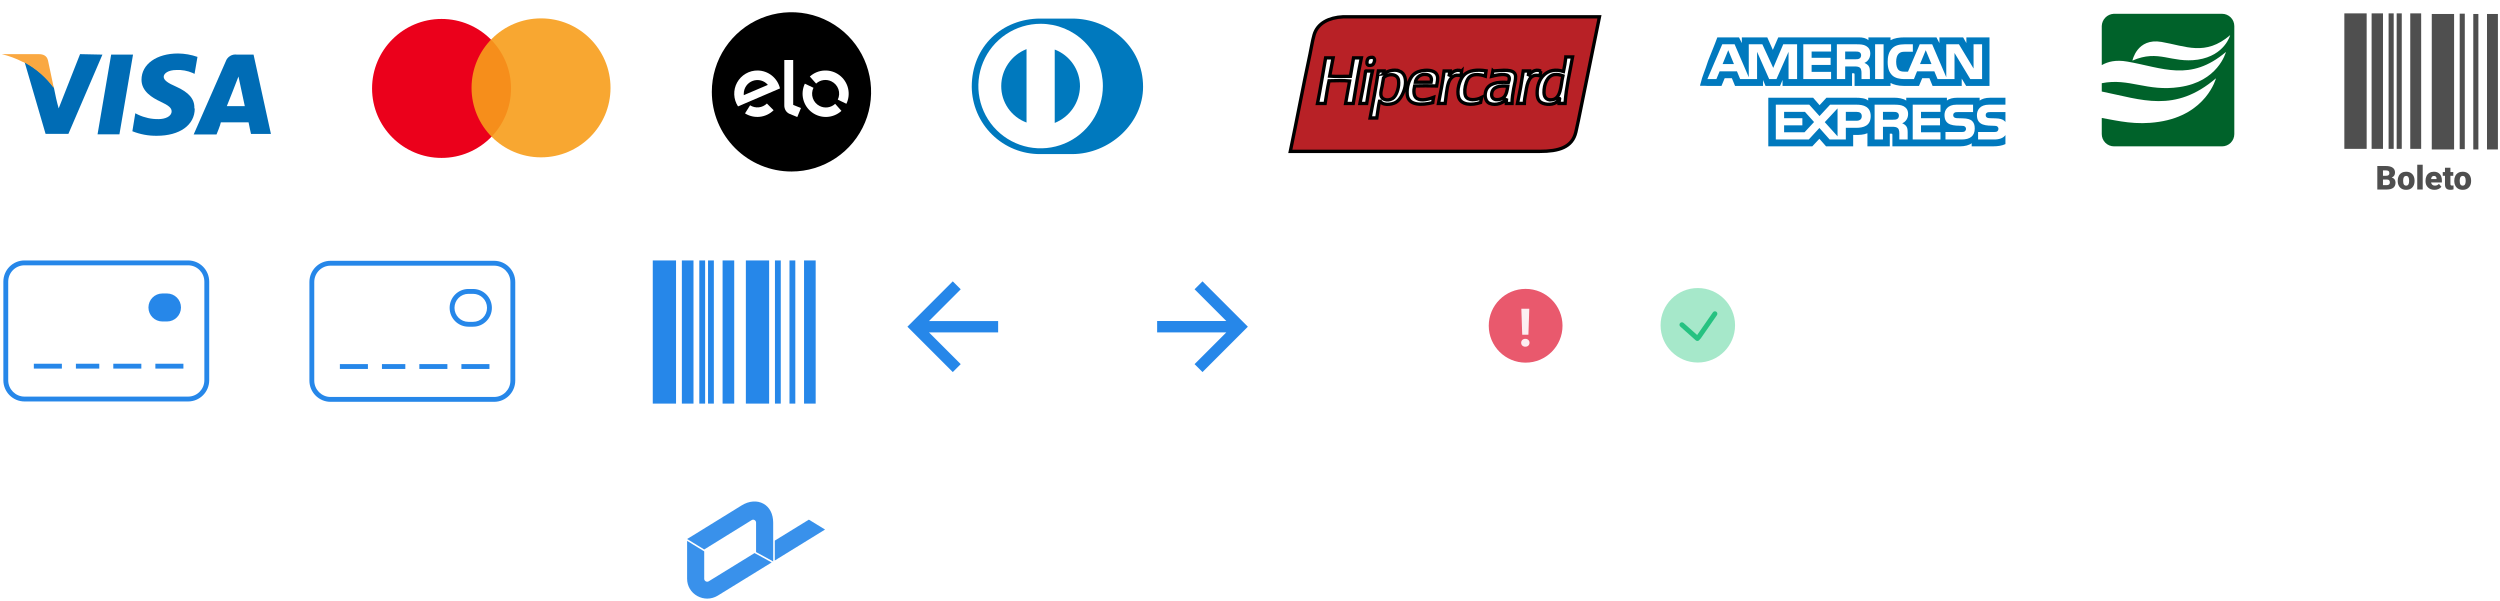 <svg width="744" height="179" xmlns="http://www.w3.org/2000/svg" xmlns:xlink="http://www.w3.org/1999/xlink">
 <defs>
  <pattern height="1" width="1" patternContentUnits="objectBoundingBox" id="pattern0">
   <use id="svg_1" transform="scale(0.001,0.002) " xlink:href="#image0"/>
  </pattern>
 </defs>
 <g>
  <title>background</title>
  <rect fill="none" id="canvas_background" height="402" width="582" y="-1" x="-1"/>
 </g>
 <g>
  <title>Layer 1</title>
  <rect id="svg_2" x="0.54" y="0.153" fill-opacity="0" fill="black" height="178.311" width="742.837"/>
  <rect id="svg_3" x="505.937" y="11.124" fill-opacity="0" fill="black" height="32.432" width="90.882"/>
  <path id="svg_4" fill="#0079BE" d="m516.023,19.067l-1.695,-4.13l-1.685,4.13l3.38,0zm37.334,-1.644c-0.34,0.206 -0.743,0.213 -1.225,0.213l-3.008,0l0,-2.301l3.049,0c0.432,0 0.882,0.019 1.174,0.187c0.321,0.151 0.52,0.472 0.52,0.916c0,0.453 -0.189,0.817 -0.51,0.985zm21.458,1.644l-1.713,-4.13l-1.704,4.13l3.417,0zm-39.999,4.47l-2.538,0l-0.01,-8.113l-3.59,8.113l-2.174,0l-3.6,-8.12l0,8.12l-5.036,0l-0.951,-2.311l-5.156,0l-0.961,2.311l-2.689,0l4.434,-10.359l3.678,0l4.212,9.808l0,-9.808l4.041,0l3.24,7.027l2.977,-7.027l4.122,0l0.001,10.359zm10.116,0l-8.271,0l0,-10.359l8.272,0l0,2.157l-5.795,0l0,1.867l5.655,0l0,2.123l-5.655,0l0,2.069l5.795,0l-0.001,2.142zm11.663,-7.569c0,1.652 -1.102,2.505 -1.745,2.761c0.542,0.206 1.005,0.571 1.225,0.872c0.349,0.515 0.41,0.975 0.41,1.901l0,2.035l-2.497,0l-0.01,-1.306c0,-0.623 0.06,-1.52 -0.391,-2.018c-0.361,-0.364 -0.913,-0.443 -1.804,-0.443l-2.658,0l0,3.768l-2.476,0l0,-10.359l5.695,0c1.265,0 2.198,0.034 2.998,0.496c0.783,0.463 1.253,1.138 1.253,2.294zm3.962,7.569l-2.526,0l0,-10.359l2.526,0l0,10.359zm29.31,0l-3.508,0l-4.694,-7.775l0,7.775l-5.042,0l-0.964,-2.311l-5.143,0l-0.935,2.311l-2.897,0c-1.204,0 -2.728,-0.266 -3.59,-1.146c-0.871,-0.88 -1.323,-2.071 -1.323,-3.955c0,-1.536 0.27,-2.941 1.334,-4.051c0.801,-0.827 2.054,-1.208 3.76,-1.208l2.398,0l0,2.22l-2.348,0c-0.903,0 -1.413,0.134 -1.905,0.614c-0.422,0.436 -0.712,1.261 -0.712,2.346c0,1.11 0.221,1.91 0.682,2.433c0.381,0.41 1.073,0.534 1.725,0.534l1.112,0l3.49,-8.146l3.71,0l4.192,9.798l0,-9.798l3.77,0l4.352,7.214l0,-7.214l2.536,0l0,10.358zm-81.785,2.035c2.89,0 4.231,0 4.231,0l0.954,-2.301l2.135,0l0.952,2.301l8.324,0l0,-1.759l0.743,1.766l4.321,0l0.743,-1.793l0,1.785l20.686,0l-0.009,-3.777l0.4,0c0.28,0.01 0.362,0.036 0.362,0.498l0,3.278l10.699,0l0,-0.879c0.863,0.462 2.205,0.879 3.972,0.879l4.5,0l0.964,-2.301l2.135,0l0.942,2.301l8.674,0l0,-2.186l1.314,2.186l6.95,0l0,-14.447l-6.879,0l0,1.706l-0.963,-1.706l-7.058,0l0,1.706l-0.885,-1.706l-9.534,0c-1.596,0 -2.999,0.223 -4.132,0.844l0,-0.844l-6.58,0l0,0.844c-0.721,-0.64 -1.704,-0.844 -2.796,-0.844l-24.037,0l-1.613,3.732l-1.656,-3.732l-7.572,0l0,1.706l-0.831,-1.706l-6.457,0c0,0 -0.925,2.539 -2.731,6.938c-1.028,3.233 -1.726,4.524 -2.214,6.634c-0.297,1.28 -0.623,0.668 1.946,0.876z"/>
  <path id="svg_5" fill="#0079BE" d="m596.82,33.358l-4.513,0c-0.45,0 -0.75,0.017 -1.002,0.187c-0.261,0.168 -0.362,0.417 -0.362,0.746c0,0.391 0.221,0.657 0.542,0.772c0.261,0.091 0.541,0.117 0.954,0.117l1.342,0.036c1.354,0.034 2.258,0.266 2.809,0.834c0.1,0.079 0.161,0.168 0.23,0.256l0,-2.948zm0,6.831c-0.602,0.88 -1.774,1.325 -3.36,1.325l-4.782,0l0,-2.221l4.762,0c0.472,0 0.803,-0.062 1.002,-0.257c0.172,-0.16 0.293,-0.393 0.293,-0.675c0,-0.302 -0.121,-0.541 -0.303,-0.685c-0.179,-0.158 -0.441,-0.23 -0.872,-0.23c-2.325,-0.079 -5.225,0.072 -5.225,-3.207c0,-1.503 0.954,-3.085 3.552,-3.085l4.932,0l0,-2.062l-4.582,0c-1.383,0 -2.388,0.332 -3.099,0.846l0,-0.846l-6.778,0c-1.084,0 -2.356,0.268 -2.958,0.846l0,-0.846l-12.103,0l0,0.846c-0.964,-0.695 -2.589,-0.846 -3.339,-0.846l-7.984,0l0,0.846c-0.762,-0.738 -2.456,-0.846 -3.49,-0.846l-8.935,0l-2.044,2.213l-1.915,-2.213l-13.347,0l0,14.457l13.096,0l2.107,-2.247l1.985,2.247l8.072,0.007l0,-3.401l0.793,0c1.072,0.017 2.335,-0.027 3.449,-0.508l0,3.902l6.658,0l0,-3.768l0.322,0c0.41,0 0.45,0.017 0.45,0.426l0,3.341l20.226,0c1.284,0 2.626,-0.329 3.37,-0.925l0,0.925l6.415,0c1.335,0 2.639,-0.187 3.631,-0.666l0,-2.693l0.001,0zm-9.877,-4.139c0.482,0.499 0.74,1.129 0.74,2.195c0,2.229 -1.392,3.269 -3.889,3.269l-4.823,0l0,-2.221l4.803,0c0.47,0 0.803,-0.062 1.012,-0.257c0.17,-0.16 0.292,-0.393 0.292,-0.675c0,-0.302 -0.132,-0.541 -0.302,-0.685c-0.19,-0.158 -0.451,-0.23 -0.882,-0.23c-2.315,-0.079 -5.215,0.072 -5.215,-3.207c0,-1.503 0.944,-3.085 3.54,-3.085l4.964,0l0,2.205l-4.542,0c-0.45,0 -0.743,0.017 -0.992,0.187c-0.271,0.168 -0.372,0.417 -0.372,0.746c0,0.391 0.23,0.656 0.542,0.772c0.261,0.091 0.541,0.117 0.963,0.117l1.333,0.036c1.344,0.032 2.267,0.265 2.828,0.833zm-22.342,-0.64c-0.332,0.197 -0.741,0.214 -1.223,0.214l-3.008,0l0,-2.327l3.049,0c0.441,0 0.882,0.009 1.182,0.187c0.321,0.168 0.512,0.489 0.512,0.932c0,0.443 -0.191,0.8 -0.512,0.995zm1.495,1.289c0.551,0.203 1.002,0.568 1.213,0.87c0.35,0.506 0.4,0.978 0.41,1.891l0,2.054l-2.485,0l0,-1.297c0,-0.623 0.059,-1.546 -0.401,-2.028c-0.361,-0.371 -0.913,-0.46 -1.816,-0.46l-2.646,0l0,3.785l-2.488,0l0,-10.361l5.716,0c1.254,0 2.167,0.055 2.979,0.489c0.782,0.472 1.273,1.119 1.273,2.301c0,1.654 -1.103,2.498 -1.755,2.757zm3.128,-5.546l8.264,0l0,2.143l-5.799,0l0,1.884l5.657,0l0,2.114l-5.657,0l0,2.062l5.799,0.009l0,2.15l-8.264,0l0,-10.361zm-16.706,4.781l-3.199,0l0,-2.638l3.228,0c0.894,0 1.515,0.364 1.515,1.27c0,0.897 -0.592,1.368 -1.544,1.368zm-5.665,4.637l-3.802,-4.221l3.802,-4.086l0,8.307zm-9.817,-1.217l-6.088,0l0,-2.062l5.435,0l0,-2.114l-5.435,0l0,-1.884l6.207,0l2.709,3.019l-2.828,3.04zm19.684,-4.788c0,2.879 -2.148,3.473 -4.312,3.473l-3.09,0l0,3.475l-4.812,0l-3.049,-3.43l-3.168,3.43l-9.808,0l0,-10.361l9.959,0l3.046,3.396l3.149,-3.396l7.912,0c1.965,0 4.173,0.544 4.173,3.413z"/>
  <rect id="svg_6" fill="url(#pattern0)" height="49.491" width="111.383" y="0.153" x="365.434"/>
  <g id="svg_8" opacity="0.95">
   <rect id="svg_9" x="1.999" y="149.24" fill-opacity="0" fill="black" height="29.224" width="243.534"/>
   <rect id="svg_10" x="1.999" y="149.463" fill-opacity="0" fill="black" height="28.909" width="41.052"/>
   <path id="svg_11" fill="white" d="m38.233,154.866l-10.135,6.241l0,5.918l14.953,-9.21l-4.818,-2.949zm-16.16,9.951l-13.624,8.39c-0.282,0.173 -0.61,0.18 -0.901,0.02c-0.291,-0.16 -0.458,-0.438 -0.458,-0.766l0,-8.155l-5.091,-3.118l0,11.274c0,2.174 1.149,4.102 3.075,5.157c0.899,0.492 1.903,0.753 2.91,0.753c1.105,0 2.196,-0.311 3.16,-0.9l16.023,-9.869l-5.093,-2.786z" clip-rule="evenodd" fill-rule="evenodd" opacity="0.95"/>
   <path id="svg_12" fill="white" d="m24.709,150.12c-1.879,-1.026 -4.288,-0.841 -6.448,0.492c-3.685,2.276 -14.743,9.099 -14.743,9.099l-1.519,0.922l5.093,3.117l14.116,-8.737c0.282,-0.172 0.571,-0.179 0.86,-0.021c0.291,0.16 0.456,0.44 0.456,0.767l0,8.765l5.093,2.785l0,-11.55c-0.002,-2.575 -1.061,-4.63 -2.908,-5.639z" clip-rule="evenodd" fill-rule="evenodd" opacity="0.95"/>
   <rect id="svg_13" x="204.481" y="149.24" fill-opacity="0" fill="black" height="28.909" width="41.052"/>
   <path id="svg_14" fill="#2687E9" d="m240.715,154.643l-10.135,6.24l0,5.919l14.953,-9.21l-4.818,-2.949zm-16.16,9.951l-13.624,8.389c-0.282,0.174 -0.61,0.181 -0.9,0.021c-0.291,-0.16 -0.459,-0.438 -0.459,-0.767l0,-8.154l-5.091,-3.118l0,11.274c0,2.173 1.149,4.102 3.075,5.157c0.899,0.492 1.904,0.753 2.91,0.753c1.105,0 2.196,-0.311 3.16,-0.901l16.022,-9.869l-5.093,-2.785z" clip-rule="evenodd" fill-rule="evenodd" opacity="0.95"/>
   <path id="svg_15" fill="#2687E9" d="m227.192,149.897c-1.879,-1.026 -4.288,-0.842 -6.449,0.492c-3.684,2.276 -14.743,9.099 -14.743,9.099l-1.519,0.921l5.093,3.118l14.116,-8.737c0.282,-0.172 0.571,-0.179 0.86,-0.021c0.291,0.16 0.456,0.44 0.456,0.767l0,8.765l5.093,2.785l0,-11.55c-0.001,-2.575 -1.061,-4.631 -2.907,-5.639z" clip-rule="evenodd" fill-rule="evenodd" opacity="0.95"/>
   <path id="svg_16" fill="white" d="m55.634,165.47c-0.416,3.698 -1.442,4.959 -4.059,4.995c-0.992,-0.014 -1.69,-0.26 -2.134,-0.754c-0.645,-0.717 -0.834,-1.988 -0.613,-4.116c0.435,-3.608 1.523,-4.948 4.013,-4.948c1.045,0 1.773,0.243 2.226,0.742c0.633,0.696 0.807,1.954 0.568,4.081zm-2.192,-7.463c-2.076,0 -3.139,0.663 -3.921,1.412l0.118,-1.043l-2.999,0l-2.224,19.773l2.999,0l0.731,-6.507c0.552,0.682 1.338,1.301 2.975,1.435l0,0.03l0.321,0c0.049,0 0.095,-0.002 0.143,-0.002l0.051,-0.002l0.062,0.002c0.039,0.001 0.078,0.002 0.12,0.002c4.025,0 6.344,-2.466 6.891,-7.329l0.012,-0.132c0.011,-0.079 0.019,-0.159 0.028,-0.237c0.308,-2.738 -0.086,-4.668 -1.204,-5.901c-0.904,-0.996 -2.284,-1.501 -4.103,-1.501z" clip-rule="evenodd" fill-rule="evenodd" opacity="0.95"/>
   <path id="svg_17" fill="white" d="m69.692,167.238c-0.252,2.24 -1.639,3.283 -4.363,3.283c-1.006,0 -1.614,-0.151 -1.909,-0.476c-0.229,-0.253 -0.308,-0.656 -0.243,-1.231c0.151,-1.346 0.849,-1.842 2.985,-2.123c0.019,-0.002 1.833,-0.213 3.618,-0.228l-0.088,0.775zm-1.753,-9.231c-4.155,0 -6.027,1.324 -6.676,4.719l-0.072,0.374l2.978,0l0.07,-0.222c0.46,-1.473 0.712,-2.285 3.373,-2.285c1.23,0 1.995,0.184 2.339,0.561c0.264,0.293 0.34,0.753 0.252,1.543l-0.157,1.385c-1.096,-0.074 -3.674,-0.161 -6.011,0.419c-3.116,0.774 -3.838,3.172 -3.991,4.532c-0.138,1.222 0.106,2.187 0.723,2.867c0.735,0.81 1.954,1.205 3.725,1.205c2.236,0 3.62,-0.644 4.7,-1.436l-0.123,1.093l2.999,0l1.19,-10.577c0.138,-1.22 -0.106,-2.182 -0.721,-2.86c-0.814,-0.899 -2.275,-1.318 -4.598,-1.318z" clip-rule="evenodd" fill-rule="evenodd" opacity="0.95"/>
   <path id="svg_18" fill="white" d="m84.264,161.375c0.624,0.687 0.793,1.949 0.552,4.095l-0.46,4.084c-1.486,0.692 -3.003,0.748 -3.445,0.748c-1.22,0 -1.998,-0.233 -2.453,-0.734c-0.594,-0.654 -0.742,-1.866 -0.495,-4.053c0.354,-3.156 1.103,-4.867 4.032,-4.867c1.098,-0.001 1.819,0.23 2.27,0.727zm1.226,-1.912c-0.73,-0.838 -1.695,-1.456 -3.724,-1.456c-4.025,0 -6.342,2.457 -6.887,7.303c-0.317,2.813 0.123,4.903 1.308,6.207c0.948,1.045 2.365,1.574 4.212,1.574c0.218,0 2.004,-0.019 3.62,-0.63c-0.305,2.212 -0.83,3.363 -4.148,3.363c-1.672,0 -2.39,-0.255 -2.49,-1.841l-0.019,-0.296l-2.971,0l-0.005,0.311c-0.023,1.43 0.319,2.478 1.045,3.207c0.857,0.859 2.222,1.259 4.295,1.259c6.12,0 7.019,-3.48 7.454,-7.357l1.431,-12.733l-2.999,0l-0.12,1.089z" clip-rule="evenodd" fill-rule="evenodd" opacity="0.95"/>
   <path id="svg_19" fill="white" d="m99.821,165.47l-0.46,4.084c-1.484,0.692 -3.003,0.748 -3.445,0.748c-1.218,0 -1.998,-0.233 -2.451,-0.734c-0.594,-0.654 -0.742,-1.866 -0.495,-4.053c0.354,-3.156 1.103,-4.867 4.034,-4.867c1.096,0 1.815,0.232 2.266,0.729c0.622,0.685 0.791,1.947 0.552,4.093zm0.797,-7.092l-0.122,1.085c-0.729,-0.838 -1.695,-1.456 -3.724,-1.456c-4.025,0 -6.343,2.457 -6.887,7.303c-0.316,2.813 0.123,4.903 1.308,6.207c0.948,1.045 2.365,1.574 4.212,1.574c0.219,0 2.004,-0.019 3.62,-0.63c-0.305,2.212 -0.83,3.363 -4.148,3.363c-1.672,0 -2.39,-0.255 -2.49,-1.841l-0.019,-0.296l-2.971,0l-0.005,0.311c-0.023,1.43 0.319,2.478 1.045,3.207c0.857,0.859 2.222,1.259 4.295,1.259c6.122,0 7.019,-3.48 7.454,-7.357l1.431,-12.733l-2.997,0l0,0.004z" clip-rule="evenodd" fill-rule="evenodd" opacity="0.95"/>
   <path id="svg_20" fill="white" d="m112.204,158.007c-3.048,0 -6.645,0.866 -7.405,7.621c-0.326,2.902 0.03,4.815 1.123,6.018c0.907,1.001 2.316,1.487 4.305,1.487c2.538,0 5.594,-0.619 6.704,-5.448l0.088,-0.386l-3.005,0l-0.061,0.238c-0.651,2.53 -1.548,2.956 -3.313,2.956c-1.144,0 -1.874,-0.217 -2.298,-0.685c-0.573,-0.631 -0.702,-1.815 -0.446,-4.086c0.447,-3.987 1.325,-5.077 4.083,-5.077c1.766,0 2.404,0.376 2.469,2.492l0.009,0.306l2.983,0l0.002,-0.315c0.01,-1.808 -0.377,-3.039 -1.221,-3.874c-0.845,-0.838 -2.159,-1.247 -4.017,-1.247z" clip-rule="evenodd" fill-rule="evenodd" opacity="0.95"/>
   <path id="svg_21" fill="white" d="m122.415,164.001c0.626,-2.824 1.882,-3.354 4.076,-3.354c1.109,0 1.868,0.226 2.323,0.692c0.486,0.497 0.684,1.279 0.662,2.662l-7.061,0zm4.328,-5.994c-4.605,0 -7.126,2.535 -7.713,7.753c-0.3,2.669 0.075,4.542 1.149,5.726c0.99,1.092 2.569,1.622 4.83,1.622c3.933,0 6.274,-1.629 6.958,-4.844l0.081,-0.381l-3.028,0l-0.058,0.242c-0.423,1.732 -1.348,2.346 -3.539,2.346c-1.36,0 -2.226,-0.249 -2.724,-0.781c-0.534,-0.572 -0.733,-1.534 -0.635,-3.102l10.2,0l0.032,-0.282c0.375,-3.34 0.005,-5.494 -1.161,-6.781c-0.927,-1.022 -2.363,-1.518 -4.392,-1.518z" clip-rule="evenodd" fill-rule="evenodd" opacity="0.95"/>
   <path id="svg_22" fill="white" d="m141.476,158.06c-1.406,0 -2.433,0.39 -3.348,1.31l0.111,-0.991l-2.839,0l-1.618,14.386l3,0l0.9,-8.016c0.293,-2.594 1.243,-3.653 3.281,-3.653c0.751,0 1.155,0.139 1.157,0.139l0.384,0.139l0.345,-3.074l-0.234,-0.087c-0.041,-0.017 -0.432,-0.153 -1.139,-0.153z" clip-rule="evenodd" fill-rule="evenodd" opacity="0.95"/>
   <path id="svg_23" fill="white" d="m148.31,154.68l-3,0l-1.672,14.881c-0.159,1.411 -0.032,2.199 0.442,2.721c0.436,0.478 1.141,0.692 2.288,0.692c1.057,0 2.53,-0.237 2.592,-0.247l0.24,-0.039l0.291,-2.592l-0.406,0.052c-0.504,0.065 -1.327,0.162 -1.528,0.162c-0.248,0 -0.768,0 -0.884,-0.129c-0.044,-0.047 -0.087,-0.177 -0.048,-0.523l0.978,-8.694l2.915,0l0.291,-2.585l-2.915,0l0.416,-3.699z" clip-rule="evenodd" fill-rule="evenodd" opacity="0.95"/>
   <path id="svg_24" fill="white" d="m161.816,165.496c-0.395,3.512 -1.644,4.947 -4.309,4.947c-1.168,0 -1.984,-0.273 -2.493,-0.833c-0.665,-0.732 -0.869,-2.008 -0.644,-4.017c0.395,-3.512 1.645,-4.945 4.311,-4.945c1.161,0 1.974,0.273 2.485,0.837c0.668,0.737 0.876,2.012 0.65,4.011zm3.183,-1.259l0,-0.313c-0.025,-1.818 -0.487,-3.232 -1.378,-4.216c-1.024,-1.129 -2.621,-1.701 -4.743,-1.701c-4.486,0 -7.047,2.537 -7.609,7.541c-0.301,2.681 0.107,4.597 1.249,5.856c1.01,1.111 2.603,1.676 4.737,1.676c4.522,0 7.099,-2.51 7.656,-7.461c0.052,-0.483 0.082,-0.944 0.088,-1.382z" clip-rule="evenodd" fill-rule="evenodd" opacity="0.95"/>
  </g>
  <path id="svg_25" fill="#006CB5" d="m30.481,16.255l-10.121,23.576l-6.8,0l-5.785,-19.82l-0.435,-1.486l0.145,0c3.368,1.84 6.285,4.406 8.539,7.512c0.423,2.174 0.858,4.203 1.437,6.22l6.365,-16.148l6.655,0.145z"/>
  <path id="svg_26" fill="#006CB5" d="m57.958,32.307c0,4.916 -4.481,8.104 -11.281,8.104c-2.493,0.032 -4.968,-0.428 -7.283,-1.353l0.87,-5.35l0.87,0.435c1.888,0.886 3.953,1.332 6.039,1.304c1.872,0 3.901,-0.725 3.901,-2.319c0,-1.014 -0.87,-1.739 -3.321,-2.887c-2.452,-1.147 -5.64,-3.044 -5.64,-6.51c0,-4.626 4.481,-7.814 10.87,-7.814c1.971,0.021 3.925,0.364 5.785,1.015l-0.87,5.061l-0.58,-0.29c-1.523,-0.654 -3.175,-0.952 -4.831,-0.87c-2.416,0 -3.768,1.014 -3.768,2.029c0,1.014 1.304,1.884 3.623,2.886c3.901,1.739 5.64,3.768 5.495,6.51l0.121,0.048z"/>
  <path id="svg_27" fill="#006CB5" d="m75.459,16.255l-4.916,0c-0.711,-0.115 -1.44,0.026 -2.057,0.397c-0.617,0.371 -1.082,0.95 -1.313,1.632l-9.541,21.74l6.8,0c0,0 1.208,-2.899 1.292,-3.623l8.249,0c0.145,0.858 0.725,3.466 0.725,3.466l5.93,0l-5.169,-23.612zm-7.959,15.327c1.208,-2.887 2.319,-5.93 3.466,-8.817c0.58,2.887 1.304,5.93 1.884,8.817l-5.351,0z"/>
  <path id="svg_28" fill="#006CB5" d="m33.078,16.255l6.51,0l-4.046,23.721l-6.51,0l4.046,-23.721z"/>
  <path id="svg_29" fill="#FAA841" d="m0.54,16.111l10.991,0c1.304,0 2.416,0.435 2.754,1.884l1.739,8.237c-2.254,-3.106 -5.171,-5.672 -8.539,-7.512l-0.145,0c-0.145,-0.193 -0.29,-0.193 -0.556,-0.29c-1.984,-1.012 -4.08,-1.791 -6.244,-2.319z"/>
  <path id="svg_30" fill="#EB001B" d="m131.404,46.996c11.421,0 20.679,-9.258 20.679,-20.678c0,-11.42 -9.258,-20.678 -20.679,-20.678c-11.42,0 -20.678,9.258 -20.678,20.678c0,11.42 9.258,20.678 20.678,20.678z"/>
  <path id="svg_31" fill-opacity="0.9" fill="#F79E1B" d="m161.011,46.825c11.421,0 20.679,-9.258 20.679,-20.678c0,-11.42 -9.258,-20.678 -20.679,-20.678c-11.42,0 -20.678,9.258 -20.678,20.678c0,11.42 9.258,20.678 20.678,20.678z"/>
  <path id="svg_32" fill="black" d="m211.839,27.34c0,-4.688 1.39,-9.27 3.995,-13.167c2.604,-3.898 6.305,-6.935 10.636,-8.729c4.331,-1.794 9.096,-2.263 13.694,-1.349c4.597,0.915 8.82,3.172 12.135,6.486c3.315,3.315 5.572,7.538 6.487,12.135c0.914,4.598 0.445,9.363 -1.349,13.694c-1.794,4.331 -4.832,8.032 -8.729,10.637c-3.898,2.604 -8.48,3.994 -13.168,3.994c-6.286,0 -12.314,-2.497 -16.759,-6.942c-4.445,-4.445 -6.942,-10.473 -6.942,-16.759z"/>
  <path id="svg_33" fill="white" d="m228.232,30.803c-0.652,0.64 -1.501,1.042 -2.41,1.139c-0.909,0.097 -1.824,-0.116 -2.596,-0.605l-1.516,2.405c1.317,0.827 2.875,1.184 4.42,1.014c1.546,-0.17 2.989,-0.857 4.095,-1.95l-1.993,-2.002z"/>
  <path id="svg_34" fill="white" d="m225.5,20.978c-1.252,-0.016 -2.485,0.309 -3.567,0.94c-1.082,0.631 -1.972,1.544 -2.574,2.642c-0.603,1.098 -0.896,2.339 -0.848,3.59c0.049,1.251 0.436,2.466 1.122,3.514l12.491,-5.352c-0.352,-1.5 -1.195,-2.839 -2.395,-3.806c-1.2,-0.966 -2.689,-1.504 -4.229,-1.528zm-4.155,7.345c-0.014,-0.165 -0.014,-0.331 0,-0.496c0.014,-0.828 0.279,-1.633 0.762,-2.306c0.482,-0.673 1.159,-1.183 1.939,-1.462c0.78,-0.279 1.626,-0.313 2.426,-0.098c0.8,0.215 1.515,0.669 2.05,1.301l-7.177,3.06z"/>
  <path id="svg_35" fill="white" d="m236.055,17.862l0,13.352l2.311,0.936l-1.095,2.676l-2.292,-0.936c-0.457,-0.197 -0.847,-0.522 -1.123,-0.936c-0.312,-0.495 -0.468,-1.072 -0.449,-1.656l0,-13.436l2.648,0z"/>
  <path id="svg_36" fill="white" d="m247.451,24.225c0.966,0.474 1.705,1.31 2.055,2.327c0.351,1.017 0.285,2.131 -0.184,3.1l2.564,1.235c0.695,-1.446 0.865,-3.088 0.482,-4.646c-0.383,-1.558 -1.296,-2.933 -2.582,-3.892c-1.286,-0.959 -2.865,-1.44 -4.467,-1.363c-1.602,0.077 -3.128,0.71 -4.315,1.788l1.872,2.105c0.605,-0.561 1.368,-0.925 2.185,-1.042c0.818,-0.117 1.651,0.018 2.39,0.387z"/>
  <path id="svg_37" fill="white" d="m243.961,31.561c-0.968,-0.474 -1.709,-1.312 -2.059,-2.331c-0.351,-1.019 -0.283,-2.136 0.188,-3.105l-2.564,-1.226c-0.694,1.447 -0.864,3.09 -0.48,4.648c0.385,1.558 1.299,2.934 2.586,3.892c1.288,0.958 2.869,1.438 4.471,1.359c1.603,-0.08 3.128,-0.715 4.314,-1.796l-1.871,-2.105c-0.605,0.565 -1.369,0.931 -2.188,1.05c-0.82,0.119 -1.656,-0.016 -2.397,-0.386z"/>
  <path id="svg_38" fill="#0079BE" d="m319.077,45.857c10.991,0 21.1,-9.015 21.1,-20.007c0.019,-12.094 -10.138,-20.323 -21.1,-20.323l-9.505,0c-11.241,0 -20.381,8.229 -20.381,20.323c0.063,5.351 2.243,10.46 6.062,14.209c3.819,3.749 8.967,5.833 14.319,5.798l9.505,0z"/>
  <path id="svg_39" fill="white" d="m309.697,7.081c-3.666,-0.002 -7.25,1.083 -10.299,3.119c-3.048,2.035 -5.425,4.929 -6.828,8.316c-1.404,3.386 -1.772,7.113 -1.057,10.708c0.714,3.595 2.479,6.898 5.071,9.49c2.592,2.592 5.895,4.357 9.49,5.072c3.596,0.715 7.322,0.347 10.708,-1.057c3.387,-1.404 6.28,-3.78 8.316,-6.829c2.035,-3.049 3.121,-6.633 3.119,-10.298c0.002,-2.433 -0.475,-4.842 -1.405,-7.09c-0.93,-2.248 -2.294,-4.291 -4.014,-6.011c-1.72,-1.72 -3.763,-3.084 -6.011,-4.014c-2.248,-0.93 -4.658,-1.407 -7.09,-1.405z"/>
  <path id="svg_40" fill="#0079BE" d="m297.967,25.601c0.005,-2.375 0.726,-4.694 2.069,-6.653c1.343,-1.959 3.246,-3.468 5.46,-4.328l0,21.848c-2.219,-0.818 -4.133,-2.3 -5.48,-4.244c-1.347,-1.944 -2.062,-4.257 -2.049,-6.622z"/>
  <path id="svg_41" fill="#0079BE" d="m313.888,36.592l0,-21.848c2.222,0.849 4.132,2.354 5.475,4.316c1.344,1.962 2.057,4.287 2.045,6.665c-0.05,2.352 -0.792,4.636 -2.132,6.569c-1.341,1.933 -3.222,3.427 -5.407,4.298l0.019,0z"/>
  <path id="svg_42" fill="#00622A" d="m625.484,7.767l0,11.614c1.822,-1.055 4.229,-1.649 7.583,-1.055c10.567,1.83 18.744,6.149 29.385,-2.877c-0.099,0.288 -2.398,8.828 -13.823,10.46c-9.701,1.442 -14.952,-2.778 -23.145,-1.146l0,2.473c11.911,2.399 21.703,6.528 33.993,-3.94c0,0 -2.786,10.847 -16.997,12.966c-6.915,1.055 -12.001,-0.288 -16.996,-1.154l0,4.797c0,0.968 0.385,1.897 1.07,2.582c0.684,0.685 1.613,1.069 2.582,1.069l32.146,0c0.968,0 1.897,-0.385 2.582,-1.069c0.685,-0.685 1.069,-1.614 1.069,-2.582l0,-32.146c0,-0.968 -0.384,-1.897 -1.069,-2.582c-0.685,-0.685 -1.614,-1.069 -2.582,-1.069l-32.245,0c-0.943,0.053 -1.832,0.459 -2.49,1.137c-0.658,0.678 -1.038,1.578 -1.063,2.523zm28.619,9.982c-7.971,1.154 -11.623,-3.165 -19.494,0.288c0,0 1.343,-6.817 8.638,-5.564c7.295,1.253 13.056,4.319 20.45,-2.019c0,0 -1.533,6.05 -9.594,7.295z"/>
  <path id="svg_43" fill="#4F4F4F" d="m704.319,3.979l-6.642,0l0,40.321l6.642,0l0,-40.321z"/>
  <path id="svg_44" fill="#4F4F4F" d="m730.337,4.159l-6.642,0l0,40.321l6.642,0l0,-40.321z"/>
  <path id="svg_45" fill="#4F4F4F" d="m709.179,3.979l-3.385,0l0,40.321l3.385,0l0,-40.321z"/>
  <path id="svg_46" fill="#4F4F4F" d="m712.364,3.979l-1.517,0l0,40.321l1.517,0l0,-40.321z"/>
  <path id="svg_47" fill="#4F4F4F" d="m733.522,4.069l-1.517,0l0,40.321l1.517,0l0,-40.321z"/>
  <path id="svg_48" fill="#4F4F4F" d="m737.566,4.159l-1.517,0l0,40.321l1.517,0l0,-40.321z"/>
  <path id="svg_49" fill="#4F4F4F" d="m714.766,3.979l-1.517,0l0,40.321l1.517,0l0,-40.321z"/>
  <path id="svg_50" fill="#4F4F4F" d="m720.538,3.979l-3.246,0l0,40.321l3.246,0l0,-40.321z"/>
  <path id="svg_51" fill="#4F4F4F" d="m743.377,4.159l-3.246,0l0,40.321l3.246,0l0,-40.321z"/>
  <path id="svg_52" fill="#4F4F4F" d="m707.487,56.399l0,-6.995l2.513,0c0.9,0 1.583,0.165 2.051,0.495c0.471,0.33 0.706,0.809 0.706,1.436c0,0.362 -0.083,0.671 -0.25,0.927c-0.166,0.256 -0.411,0.445 -0.735,0.567c0.365,0.096 0.646,0.276 0.841,0.538c0.195,0.263 0.293,0.583 0.293,0.961c0,0.685 -0.218,1.201 -0.653,1.547c-0.433,0.343 -1.075,0.517 -1.927,0.524l-2.839,0zm1.686,-2.974l0,1.677l1.105,0c0.305,0 0.538,-0.069 0.702,-0.207c0.163,-0.141 0.245,-0.338 0.245,-0.591c0,-0.583 -0.29,-0.876 -0.87,-0.879l-1.182,0zm0,-1.105l0.879,0c0.369,-0.003 0.631,-0.07 0.788,-0.202c0.157,-0.131 0.236,-0.325 0.236,-0.581c0,-0.295 -0.085,-0.506 -0.255,-0.634c-0.17,-0.131 -0.443,-0.197 -0.821,-0.197l-0.827,0l0,1.614z"/>
  <path id="svg_53" fill="#4F4F4F" d="m713.559,53.752c0,-0.519 0.101,-0.98 0.303,-1.384c0.202,-0.407 0.491,-0.719 0.869,-0.937c0.378,-0.218 0.822,-0.327 1.331,-0.327c0.778,0 1.392,0.242 1.84,0.726c0.448,0.48 0.673,1.135 0.673,1.965l0,0.058c0,0.81 -0.226,1.454 -0.678,1.931c-0.448,0.474 -1.057,0.711 -1.825,0.711c-0.74,0 -1.334,-0.221 -1.783,-0.663c-0.448,-0.445 -0.69,-1.047 -0.725,-1.806l-0.005,-0.274zm1.619,0.101c0,0.48 0.075,0.833 0.226,1.057c0.15,0.224 0.373,0.336 0.668,0.336c0.576,0 0.871,-0.444 0.884,-1.331l0,-0.163c0,-0.932 -0.298,-1.398 -0.894,-1.398c-0.541,0 -0.834,0.402 -0.879,1.206l-0.005,0.293z"/>
  <path id="svg_54" fill="#4F4F4F" d="m720.996,56.399l-1.624,0l0,-7.379l1.624,0l0,7.379z"/>
  <path id="svg_55" fill="#4F4F4F" d="m724.512,56.495c-0.797,0 -1.443,-0.237 -1.936,-0.711c-0.493,-0.477 -0.74,-1.097 -0.74,-1.859l0,-0.135c0,-0.532 0.098,-1.001 0.293,-1.408c0.199,-0.407 0.487,-0.721 0.865,-0.942c0.378,-0.224 0.826,-0.336 1.345,-0.336c0.73,0 1.307,0.227 1.729,0.682c0.423,0.452 0.635,1.083 0.635,1.893l0,0.629l-3.219,0c0.058,0.291 0.184,0.52 0.379,0.687c0.196,0.167 0.449,0.25 0.759,0.25c0.513,0 0.913,-0.179 1.201,-0.538l0.74,0.874c-0.201,0.279 -0.488,0.501 -0.86,0.668c-0.368,0.163 -0.765,0.245 -1.191,0.245zm-0.183,-4.141c-0.474,0 -0.755,0.314 -0.845,0.942l1.633,0l0,-0.125c0.007,-0.259 -0.059,-0.46 -0.197,-0.601c-0.137,-0.144 -0.334,-0.216 -0.591,-0.216z"/>
  <path id="svg_56" fill="#4F4F4F" d="m729.244,49.909l0,1.292l0.855,0l0,1.124l-0.855,0l0,2.378c0,0.195 0.035,0.331 0.106,0.408c0.07,0.077 0.209,0.115 0.418,0.115c0.16,0 0.294,-0.01 0.403,-0.029l0,1.158c-0.291,0.093 -0.596,0.139 -0.913,0.139c-0.557,0 -0.968,-0.131 -1.234,-0.394c-0.266,-0.263 -0.399,-0.661 -0.399,-1.196l0,-2.58l-0.663,0l0,-1.124l0.663,0l0,-1.292l1.619,0z"/>
  <path id="svg_57" fill="#4F4F4F" d="m730.392,53.752c0,-0.519 0.101,-0.98 0.303,-1.384c0.202,-0.407 0.491,-0.719 0.869,-0.937c0.378,-0.218 0.822,-0.327 1.331,-0.327c0.778,0 1.392,0.242 1.84,0.726c0.448,0.48 0.673,1.135 0.673,1.965l0,0.058c0,0.81 -0.226,1.454 -0.678,1.931c-0.448,0.474 -1.057,0.711 -1.825,0.711c-0.74,0 -1.334,-0.221 -1.783,-0.663c-0.448,-0.445 -0.69,-1.047 -0.725,-1.806l-0.005,-0.274zm1.619,0.101c0,0.48 0.075,0.833 0.226,1.057c0.15,0.224 0.373,0.336 0.668,0.336c0.576,0 0.871,-0.444 0.884,-1.331l0,-0.163c0,-0.932 -0.298,-1.398 -0.894,-1.398c-0.541,0 -0.834,0.402 -0.879,1.206l-0.005,0.293z"/>
  <path id="svg_58" fill="#2687E9" d="m0.999,83.821c0,-3.483 2.812,-6.313 6.288,-6.313l48.687,0c3.476,0 6.288,2.829 6.288,6.313l0,29.342c0,3.483 -2.812,6.313 -6.288,6.313l-48.687,0c-3.463,0 -6.288,-2.843 -6.288,-6.313l0,-29.342zm6.288,-4.865c-2.67,0 -4.841,2.175 -4.841,4.865l0,29.342c0,2.677 2.183,4.865 4.841,4.865l48.687,0c2.671,0 4.841,-2.175 4.841,-4.865l0,-29.342c0,-2.69 -2.17,-4.865 -4.841,-4.865l-48.687,0z" clip-rule="evenodd" fill-rule="evenodd"/>
  <path id="svg_59" fill="#2687E9" d="m18.415,109.695l-8.346,0l0,-1.448l8.346,0l0,1.448z" clip-rule="evenodd" fill-rule="evenodd"/>
  <path id="svg_60" fill="#2687E9" d="m29.544,109.695l-6.955,0l0,-1.448l6.955,0l0,1.448z" clip-rule="evenodd" fill-rule="evenodd"/>
  <path id="svg_61" fill="#2687E9" d="m42.063,109.695l-8.346,0l0,-1.448l8.346,0l0,1.448z" clip-rule="evenodd" fill-rule="evenodd"/>
  <path id="svg_62" fill="#2687E9" d="m54.583,109.695l-8.346,0l0,-1.448l8.346,0l0,1.448z" clip-rule="evenodd" fill-rule="evenodd"/>
  <path id="svg_63" fill="#2687E9" d="m54.583,91.506c0,2.701 -2.18,4.89 -4.869,4.89l-1.391,0c-2.689,0 -4.869,-2.189 -4.869,-4.89c0,-2.701 2.18,-4.891 4.869,-4.891l1.391,0c2.689,0 4.869,2.189 4.869,4.891z"/>
  <path id="svg_64" fill="white" d="m48.323,87.339c-2.286,0 -4.145,1.863 -4.145,4.167c0,2.304 1.859,4.167 4.145,4.167l1.391,0c2.286,0 4.145,-1.863 4.145,-4.167c0,-2.304 -1.859,-4.167 -4.145,-4.167l-1.391,0zm-5.592,4.167c0,-3.097 2.501,-5.614 5.592,-5.614l1.391,0c3.092,0 5.592,2.516 5.592,5.614c0,3.098 -2.501,5.614 -5.592,5.614l-1.391,0c-3.091,0 -5.592,-2.516 -5.592,-5.614z" clip-rule="evenodd" fill-rule="evenodd"/>
  <path id="svg_65" fill="#2687E9" d="m212.443,77.508l0,42.605l-1.732,0l0,-42.605l1.732,0zm19.912,0l0,42.605l-1.731,0l0,-42.605l1.731,0zm4.329,0l0,42.605l-1.732,0l0,-42.605l1.732,0zm-26.838,0l0,42.605l-1.732,0l0,-42.605l1.732,0zm19.046,0l0,42.605l-6.926,0l0,-42.605l6.926,0zm-10.389,0l0,42.605l-3.463,0l0,-42.605l3.463,0zm-12.12,0l0,42.605l-3.463,0l0,-42.605l3.463,0zm36.361,0l0,42.605l-3.463,0l0,-42.605l3.463,0zm-41.556,0l0,42.605l-6.926,0l0,-42.605l6.926,0z"/>
  <path id="svg_66" fill="#2687E9" d="m92.078,83.928c0,-3.483 2.812,-6.313 6.288,-6.313l48.687,0c3.476,0 6.288,2.829 6.288,6.313l0,29.343c0,3.483 -2.812,6.312 -6.288,6.312l-48.687,0c-3.463,0 -6.288,-2.842 -6.288,-6.312l0,-29.343zm6.288,-4.865c-2.671,0 -4.841,2.175 -4.841,4.865l0,29.343c0,2.677 2.183,4.865 4.841,4.865l48.687,0c2.671,0 4.841,-2.175 4.841,-4.865l0,-29.343c0,-2.69 -2.17,-4.865 -4.841,-4.865l-48.687,0z" clip-rule="evenodd" fill-rule="evenodd"/>
  <path id="svg_67" fill="#2687E9" d="m109.494,109.802l-8.347,0l0,-1.447l8.347,0l0,1.447z" clip-rule="evenodd" fill-rule="evenodd"/>
  <path id="svg_68" fill="#2687E9" d="m120.623,109.802l-6.956,0l0,-1.447l6.956,0l0,1.447z" clip-rule="evenodd" fill-rule="evenodd"/>
  <path id="svg_69" fill="#2687E9" d="m133.142,109.802l-8.347,0l0,-1.447l8.347,0l0,1.447z" clip-rule="evenodd" fill-rule="evenodd"/>
  <path id="svg_70" fill="#2687E9" d="m145.662,109.802l-8.347,0l0,-1.447l8.347,0l0,1.447z" clip-rule="evenodd" fill-rule="evenodd"/>
  <path id="svg_71" fill="white" d="m145.662,91.614c0,2.701 -2.18,4.89 -4.869,4.89l-1.391,0c-2.689,0 -4.869,-2.189 -4.869,-4.89c0,-2.701 2.18,-4.891 4.869,-4.891l1.391,0c2.689,0 4.869,2.189 4.869,4.891z"/>
  <path id="svg_72" fill="#2687E9" d="m139.402,87.446c-2.287,0 -4.146,1.863 -4.146,4.167c0,2.304 1.859,4.167 4.146,4.167l1.391,0c2.286,0 4.145,-1.862 4.145,-4.167c0,-2.304 -1.859,-4.167 -4.145,-4.167l-1.391,0zm-5.593,4.167c0,-3.097 2.501,-5.614 5.593,-5.614l1.391,0c3.091,0 5.592,2.517 5.592,5.614c0,3.098 -2.501,5.614 -5.592,5.614l-1.391,0c-3.092,0 -5.593,-2.516 -5.593,-5.614z" clip-rule="evenodd" fill-rule="evenodd"/>
  <path id="svg_73" fill="#2687E9" d="m297.048,95.54l-20.587,0l9.45,-9.45l-2.363,-2.362l-13.5,13.5l13.5,13.5l2.363,-2.362l-9.45,-9.45l20.587,0l0,-3.375z" clip-rule="evenodd" fill-rule="evenodd"/>
  <path id="svg_74" fill="#2687E9" d="m344.362,98.915l20.588,0l-9.45,9.45l2.362,2.362l13.5,-13.5l-13.5,-13.5l-2.362,2.362l9.45,9.45l-20.588,0l0,3.375z" clip-rule="evenodd" fill-rule="evenodd"/>
  <g id="svg_75" opacity="0.9">
   <rect id="svg_76" x="443.053" y="85.971" fill-opacity="0" fill="black" height="21.951" width="21.951"/>
   <path id="svg_77" fill="#E3324C" d="m454.029,107.923c6.062,0 10.976,-4.914 10.976,-10.976c0,-6.062 -4.914,-10.976 -10.976,-10.976c-6.062,0 -10.976,4.914 -10.976,10.976c0,6.062 4.914,10.976 10.976,10.976z" opacity="0.9"/>
   <path id="svg_78" fill="white" d="m453.934,100.838c0.374,0 0.674,0.11 0.902,0.33c0.228,0.22 0.342,0.502 0.342,0.845c0,0.337 -0.114,0.616 -0.342,0.836c-0.228,0.22 -0.528,0.33 -0.902,0.33c-0.368,0 -0.667,-0.11 -0.894,-0.33c-0.228,-0.22 -0.342,-0.499 -0.342,-0.836c0,-0.338 0.114,-0.618 0.342,-0.841c0.228,-0.222 0.526,-0.334 0.894,-0.334zm0.921,-1.213l-1.842,0l-0.261,-7.745l2.364,0l-0.261,7.745z" opacity="0.9"/>
  </g>
  <path id="svg_79" fill="#A6E8CA" d="m505.27,107.89c6.122,0 11.085,-4.963 11.085,-11.085c0,-6.122 -4.963,-11.085 -11.085,-11.085c-6.122,0 -11.085,4.963 -11.085,11.085c0,6.122 4.963,11.085 11.085,11.085z"/>
  <path id="svg_80" fill="#26C281" d="m505.691,101.229c-0.268,0.301 -0.734,0.328 -1.035,0.061l-4.6,-4.097c-0.301,-0.268 -0.328,-0.733 -0.06,-1.035c0.267,-0.301 0.733,-0.328 1.034,-0.06l4.6,4.096c0.302,0.268 0.329,0.734 0.061,1.035z"/>
  <path id="svg_81" fill="#26C281" d="m505.103,100.937c-0.331,-0.229 -0.414,-0.689 -0.183,-1.019l4.837,-6.962c0.23,-0.331 0.689,-0.413 1.02,-0.184c0.331,0.23 0.413,0.689 0.184,1.02l-4.838,6.962c-0.23,0.331 -0.689,0.413 -1.02,0.183z"/>
  <g stroke="null" id="svg_82">
   <path stroke="null" id="svg_83" fill="#B82126" d="m409.256,5l-9.535,0c-4.213,0.199 -7.657,1.896 -8.651,5.395c-0.518,1.825 -0.804,3.829 -1.209,5.721c-2.061,9.619 -3.889,19.503 -5.86,28.93l74.233,0c5.739,0 9.679,-1.213 10.744,-5.767c0.495,-2.116 0.969,-4.513 1.442,-6.837c1.845,-9.064 3.692,-18.127 5.581,-27.442l-66.744,0"/>
   <path stroke="null" id="svg_84" fill="#FFFFFF" d="m447.555,28.926c-1.029,1.008 -3.919,1.294 -3.624,-1.115c0.246,-2.001 2.424,-2.426 4.785,-2.137c-0.176,1.094 -0.377,2.484 -1.161,3.252zm-3.252,-7.805c-0.098,0.552 -0.249,1.052 -0.372,1.58c1.179,-0.295 4.85,-1.202 5.203,0.372c0.117,0.523 -0.085,1.078 -0.232,1.487c-3.32,-0.314 -6.025,0.237 -6.737,2.602c-0.477,1.584 0.053,3.142 1.069,3.578c1.955,0.838 4.334,-0.122 5.157,-1.44c-0.086,0.456 -0.167,0.917 -0.139,1.487l1.719,0c0.018,-1.646 0.258,-2.979 0.511,-4.46c0.216,-1.261 0.622,-2.51 0.557,-3.624c-0.148,-2.55 -4.372,-1.648 -6.736,-1.58zm17.236,8.595c-1.345,0.029 -2.014,-0.803 -2.044,-2.183c-0.054,-2.417 1.007,-5.102 3.159,-5.343c1.002,-0.112 1.728,0.121 2.462,0.372c-0.674,2.715 -0.431,7.087 -3.577,7.155zm4.46,-12.776c-0.171,1.501 -0.4,2.945 -0.697,4.321c-4.9,-1.551 -7.906,2.054 -7.852,6.504c0.011,0.861 0.159,1.714 0.697,2.323c0.928,1.049 3.584,1.3 4.925,0.418c0.26,-0.171 0.525,-0.481 0.697,-0.697c0.129,-0.162 0.334,-0.587 0.371,-0.465c-0.07,0.472 -0.176,0.908 -0.186,1.44l1.812,0c0.349,-5.009 1.429,-9.288 2.23,-13.845l-1.998,0zm-51.151,12.033c-1.069,1.132 -3.696,1.115 -3.902,-0.79c-0.09,-0.829 0.219,-1.698 0.372,-2.555c0.154,-0.868 0.266,-1.701 0.418,-2.463c1.053,-1.285 4.146,-1.441 4.46,0.697c0.272,1.856 -0.462,4.173 -1.347,5.111zm1.58,-7.852c-1.691,-0.635 -3.752,0.123 -4.645,0.844c0.003,0.032 -0.021,0.036 -0.048,0.038c0.015,-0.013 0.032,-0.026 0.048,-0.038c-0,-0.003 -0,-0.005 -0.001,-0.008c0.015,-0.31 0.124,-0.526 0.139,-0.836l-1.719,0c-0.716,4.766 -1.566,9.398 -2.462,13.984l1.998,0c0.289,-1.786 0.48,-3.67 0.883,-5.343c0.456,1.759 3.435,1.423 4.692,0.743c2.594,-1.403 4.594,-8.078 1.115,-9.385zm9.477,3.345l-4.692,0c0.148,-1.079 1.119,-2.264 2.648,-2.323c1.439,-0.055 2.47,0.528 2.044,2.323zm-1.905,-3.531c-1.443,0.111 -2.664,0.527 -3.531,1.44c-1.064,1.121 -1.925,3.598 -1.673,5.854c0.36,3.219 4.367,3.103 7.573,2.323c0.054,-0.565 0.191,-1.048 0.279,-1.58c-1.32,0.494 -3.613,1.184 -4.971,0.325c-1.025,-0.648 -1.031,-2.29 -0.697,-3.717c2.154,-0.069 4.393,-0.055 6.551,0c0.137,-1.011 0.529,-2.114 0.186,-3.113c-0.452,-1.319 -2.07,-1.66 -3.717,-1.533zm-17.561,0.186c-0.054,0.008 -0.051,0.073 -0.047,0.139c-0.44,3.292 -1.036,6.429 -1.672,9.524l1.998,0c0.48,-3.314 1.03,-6.558 1.719,-9.663l-1.998,0zm52.127,0.046c-1.766,-0.883 -3.236,0.599 -3.81,1.487c0.163,-0.456 0.173,-1.066 0.325,-1.533l-1.765,0c-0.476,3.318 -1.05,6.538 -1.719,9.663l2.044,0c0.013,-1.281 0.264,-2.228 0.465,-3.484c0.427,-2.682 1.054,-5.623 4.181,-4.739c0.104,-0.454 0.147,-0.968 0.279,-1.394zm-22.44,7.341c-0.184,-0.476 -0.232,-1.261 -0.186,-1.858c0.103,-1.342 0.592,-2.977 1.347,-3.717c1.042,-1.021 3.098,-0.852 4.739,-0.279c0.051,-0.553 0.162,-1.046 0.232,-1.579c-2.69,-0.439 -5.243,-0.166 -6.597,1.254c-1.325,1.39 -2.194,4.586 -1.58,6.597c0.719,2.353 3.941,2.481 6.551,1.58c0.115,-0.473 0.176,-1 0.279,-1.487c-1.426,0.741 -4.152,1.126 -4.785,-0.511zm-1.115,-7.387c-1.771,-0.715 -3.164,0.494 -3.81,1.626c0.146,-0.504 0.207,-1.094 0.325,-1.626l-1.765,0c-0.431,3.347 -1.068,6.49 -1.672,9.663l1.998,0c0.28,-1.884 0.401,-4.423 1.022,-6.226c0.496,-1.44 1.796,-2.667 3.67,-1.998c0.026,-0.531 0.178,-0.937 0.232,-1.44zm-32.196,-3.903c-0.285,1.852 -0.607,3.667 -0.929,5.482c-2.07,0.022 -4.183,0.102 -6.179,-0.047c0.377,-1.775 0.647,-3.657 1.022,-5.436l-2.23,0c-0.798,4.529 -1.524,9.13 -2.416,13.566l2.276,0c0.357,-2.276 0.691,-4.574 1.161,-6.737c1.941,-0.048 4.267,-0.131 6.133,0.047c-0.385,2.248 -0.849,4.416 -1.208,6.69l2.277,0c0.731,-4.596 1.502,-9.152 2.416,-13.566l-2.323,0zm5.668,2.044c0.398,-0.274 0.911,-1.524 0.325,-2.044c-0.186,-0.165 -0.496,-0.213 -0.929,-0.139c-0.402,0.068 -0.633,0.204 -0.79,0.418c-0.253,0.344 -0.484,1.38 -0.093,1.765c0.381,0.375 1.233,0.174 1.487,0l0,0z"/>
  </g>
 </g>
</svg>